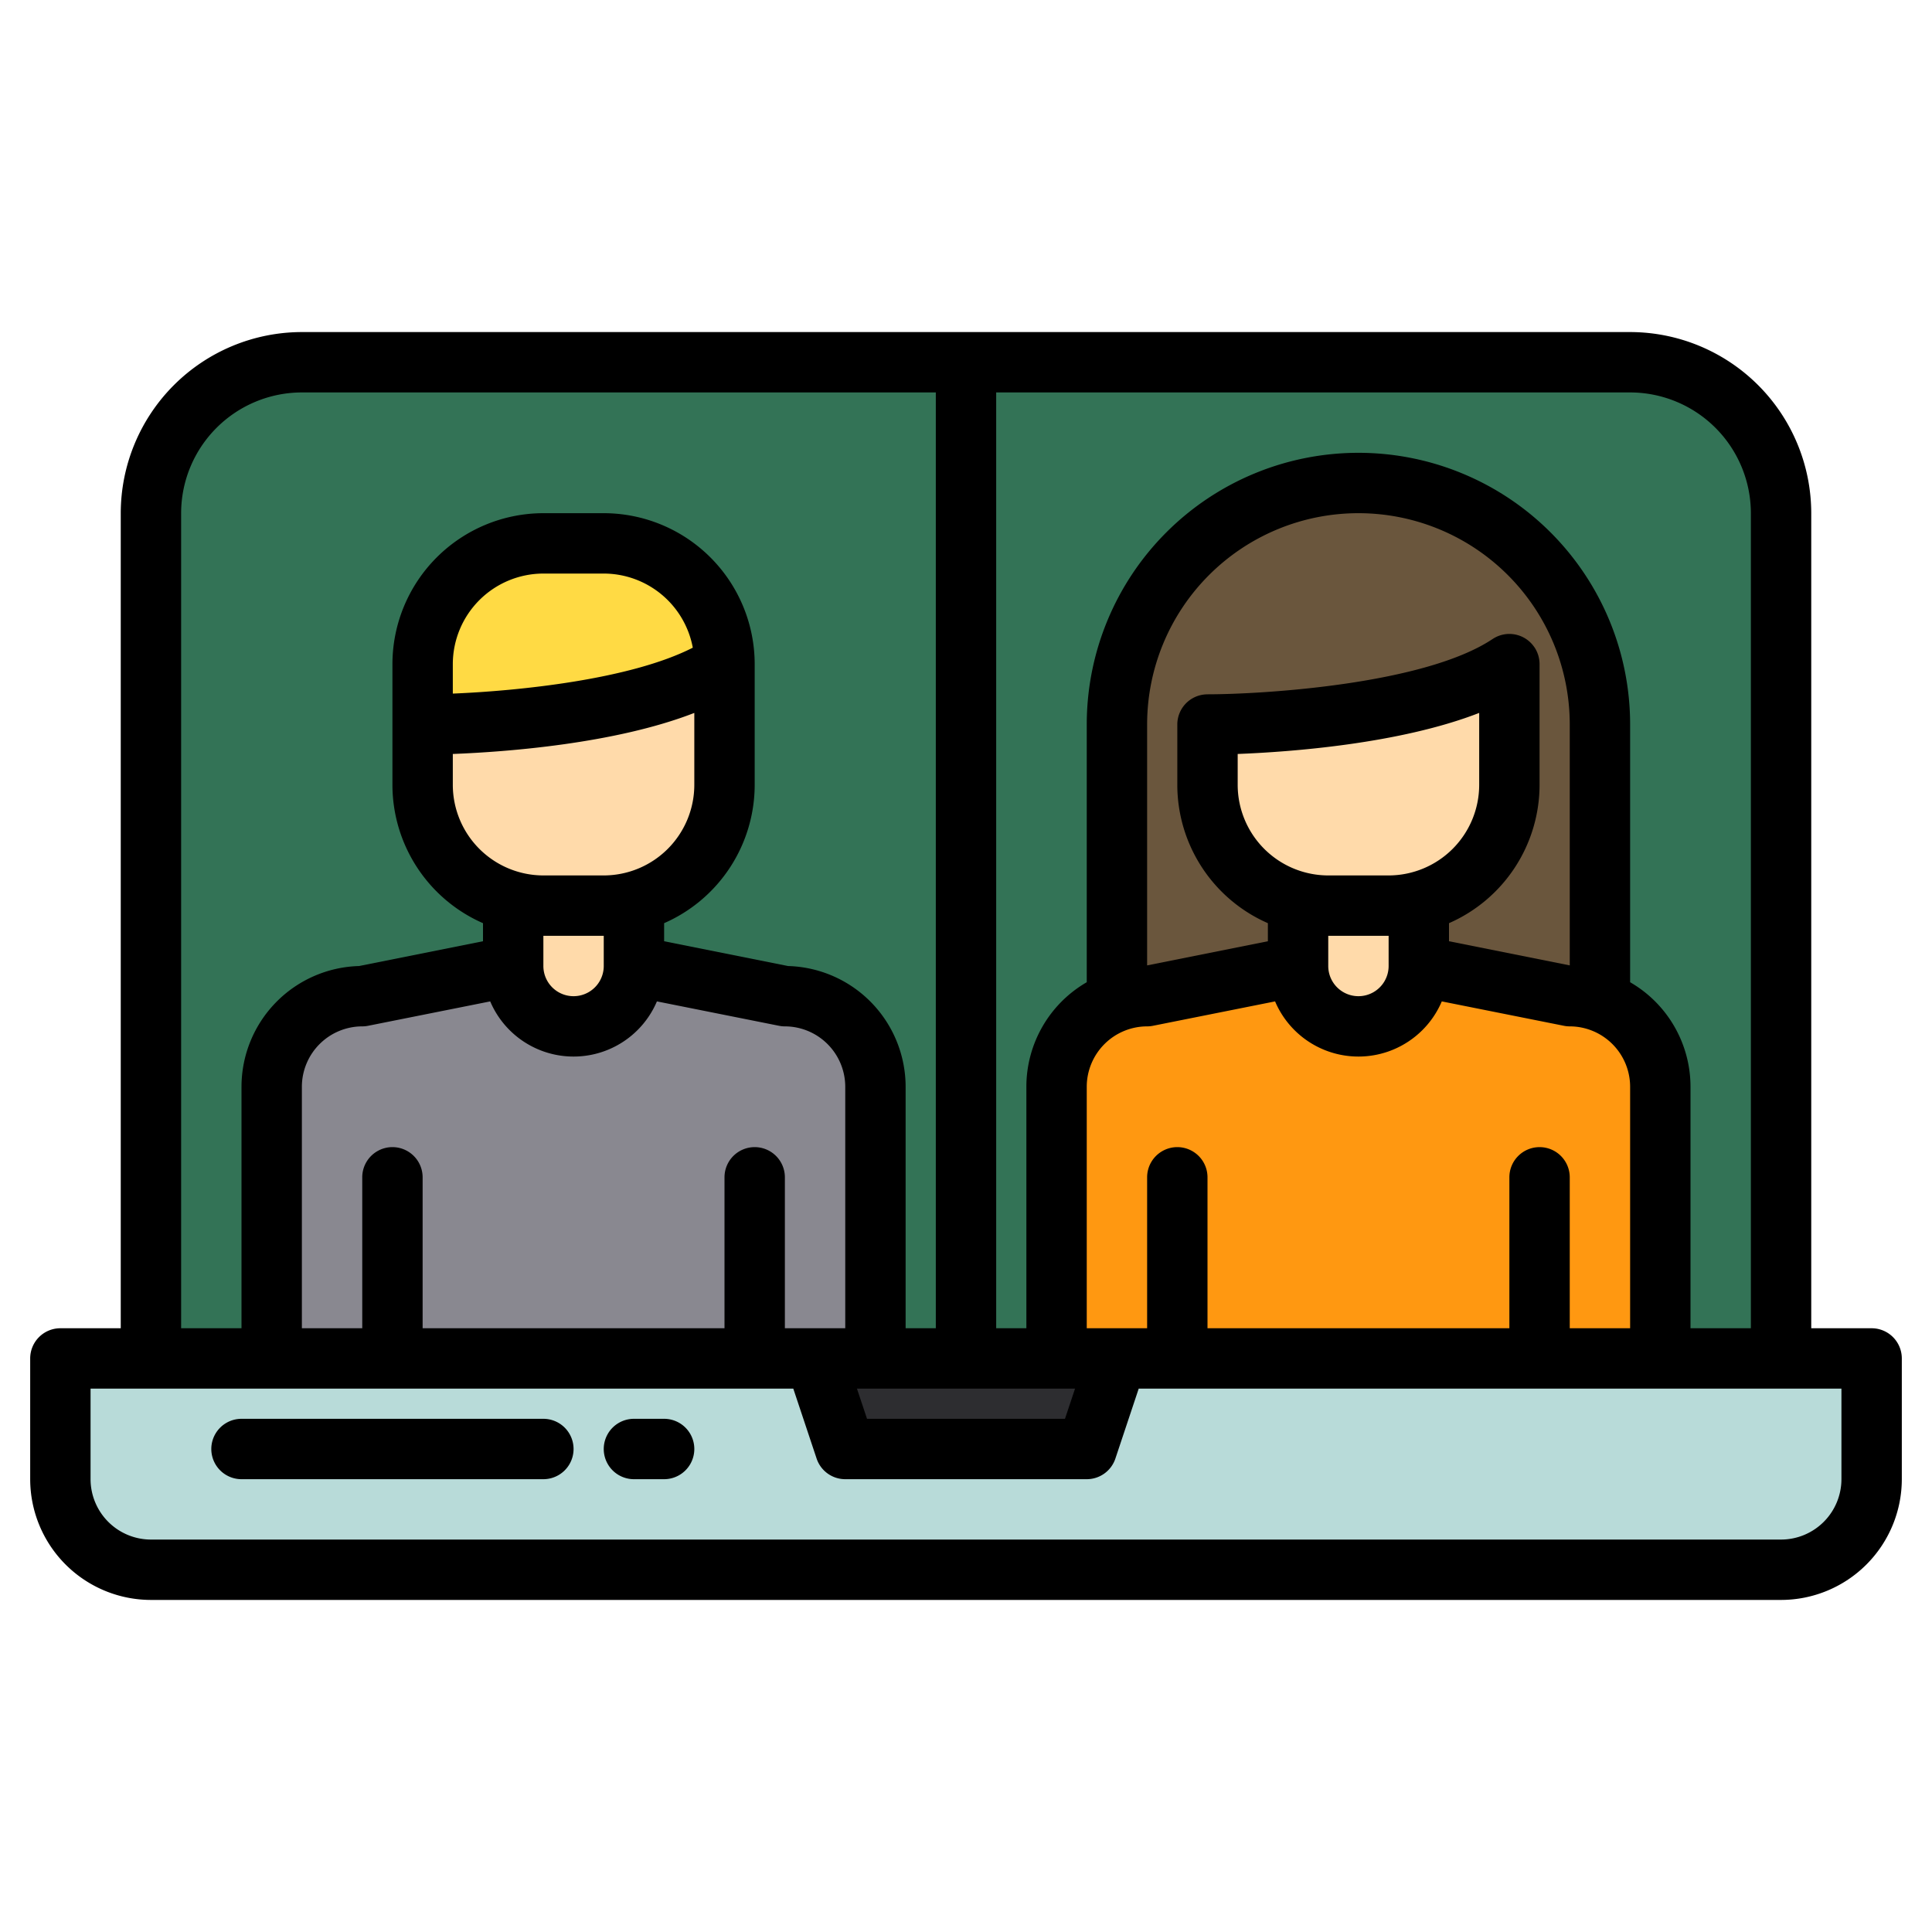 <?xml version="1.0"?>
<svg xmlns="http://www.w3.org/2000/svg" height="512px" viewBox="0 0 512 512" width="512px" class=""><g><g><g><path d="m472 416h-432a24 24 0 0 1 -24-24v-32h480v32a24 24 0 0 1 -24 24z" fill="#57565c" data-original="#57565C" class="active-path" style="fill:#B8DBD9" data-old_color="#57565c"/><path d="m288 384h-64l-8-24h80z" fill="#2d2d30" data-original="#2D2D30"/><path d="m80 96h352a40 40 0 0 1 40 40v224a0 0 0 0 1 0 0h-432a0 0 0 0 1 0 0v-224a40 40 0 0 1 40-40z" fill="#83d8f4" data-original="#83D8F4" class="" style="fill:#337356" data-old_color="#83d8f4"/><path d="m192 176c-24 16-80 16-80 16v-16a32 32 0 0 1 32-32h16a32 32 0 0 1 32 32z" fill="#ffda44" data-original="#FFDA44" class=""/><path d="m192 176v32a32 32 0 0 1 -32 32h-16a32 32 0 0 1 -32-32v-16s56 0 80-16z" fill="#ffdaaa" data-original="#FFDAAA" class=""/><path d="m232 288v72h-160v-72a24.006 24.006 0 0 1 24-24l40-8a16 16 0 0 0 32 0l40 8a24.006 24.006 0 0 1 24 24z" fill="#898890" data-original="#898890" class=""/><path d="m136 240h32v32h-32z" fill="#ffdaaa" data-original="#FFDAAA" class=""/><path d="m424 192v72h-128v-72a64 64 0 1 1 128 0z" fill="#6a563d" data-original="#6A563D" class=""/><path d="m400 176v32a32 32 0 0 1 -32 32h-16a32 32 0 0 1 -32-32v-16s56 0 80-16z" fill="#ffdaaa" data-original="#FFDAAA" class=""/><path d="m440 288v72h-160v-72a24.006 24.006 0 0 1 24-24l40-8a16 16 0 0 0 32 0l40 8a24.006 24.006 0 0 1 24 24z" fill="#ff9811" data-original="#FF9811" class=""/><path d="m344 240h32v32h-32z" fill="#ffdaaa" data-original="#FFDAAA" class=""/></g><g><path d="m496 352h-16v-216a48.051 48.051 0 0 0 -48-48h-352a48.051 48.051 0 0 0 -48 48v216h-16a8 8 0 0 0 -8 8v32a32.036 32.036 0 0 0 32 32h432a32.036 32.036 0 0 0 32-32v-32a8 8 0 0 0 -8-8zm-232-248h168a32.036 32.036 0 0 1 32 32v216h-16v-64a32.005 32.005 0 0 0 -16-27.7v-68.3a72 72 0 0 0 -144 0v68.3a32.005 32.005 0 0 0 -16 27.7v64h-8zm144 200a8 8 0 0 0 -8 8v40h-80v-40a8 8 0 0 0 -16 0v40h-16v-64a16.021 16.021 0 0 1 16-16 7.537 7.537 0 0 0 1.57-.16l32.34-6.46a24 24 0 0 0 44.18 0l32.34 6.46a7.537 7.537 0 0 0 1.57.16 16.021 16.021 0 0 1 16 16v64h-16v-40a8 8 0 0 0 -8-8zm-56-72a24.032 24.032 0 0 1 -24-24v-8.19c13.89-.54 42.86-2.65 64-10.88v19.07a24.032 24.032 0 0 1 -24 24zm16 16v8a8 8 0 0 1 -16 0v-8zm16-3.35a40.06 40.06 0 0 0 24-36.65v-32a8.038 8.038 0 0 0 -1.34-4.44h-.01a7.992 7.992 0 0 0 -11.08-2.22h-.01c-18 12.01-60.65 14.65-75.56 14.66-.09 0-.18.01-.26.01a8 8 0 0 0 -7.74 7.99v16a40.06 40.06 0 0 0 24 36.65v4.79l-32 6.4v-63.84a56 56 0 0 1 112 0v63.84l-32-6.4zm-99.1 123.35-2.67 8h-52.46l-2.67-8zm-236.9-232a32.036 32.036 0 0 1 32-32h168v248h-8v-64a32.041 32.041 0 0 0 -31.15-31.99l-32.85-6.57v-4.79a40.06 40.06 0 0 0 24-36.65v-32a40.04 40.04 0 0 0 -40-40h-16a40.04 40.04 0 0 0 -40 40v32a40.06 40.06 0 0 0 24 36.65v4.79l-32.85 6.57a32.041 32.041 0 0 0 -31.15 31.99v64h-16zm152 168a8 8 0 0 0 -8 8v40h-80v-40a8 8 0 0 0 -16 0v40h-16v-64a16.021 16.021 0 0 1 16-16 7.537 7.537 0 0 0 1.57-.16l32.34-6.46a24 24 0 0 0 44.18 0l32.34 6.46a7.537 7.537 0 0 0 1.57.16 16.021 16.021 0 0 1 16 16v64h-16v-40a8 8 0 0 0 -8-8zm-16-115.07v19.07a24.032 24.032 0 0 1 -24 24h-16a24.032 24.032 0 0 1 -24-24v-8.19c13.89-.54 42.86-2.65 64-10.88zm-64-5.12v-7.81a24.032 24.032 0 0 1 24-24h16a24.043 24.043 0 0 1 23.6 19.64c-16.64 8.5-46.4 11.46-63.6 12.17zm40 64.19v8a8 8 0 0 1 -16 0v-8zm328 144a16.021 16.021 0 0 1 -16 16h-432a16.021 16.021 0 0 1 -16-16v-24h186.23l6.18 18.53a8 8 0 0 0 7.59 5.47h64a8 8 0 0 0 7.59-5.47l6.18-18.53h186.23z" data-original="#000000" class=""/><path d="m144 376h-80a8 8 0 0 0 0 16h80a8 8 0 0 0 0-16z" data-original="#000000" class=""/><path d="m176 376h-8a8 8 0 0 0 0 16h8a8 8 0 0 0 0-16z" data-original="#000000" class=""/></g></g></g> </svg>
